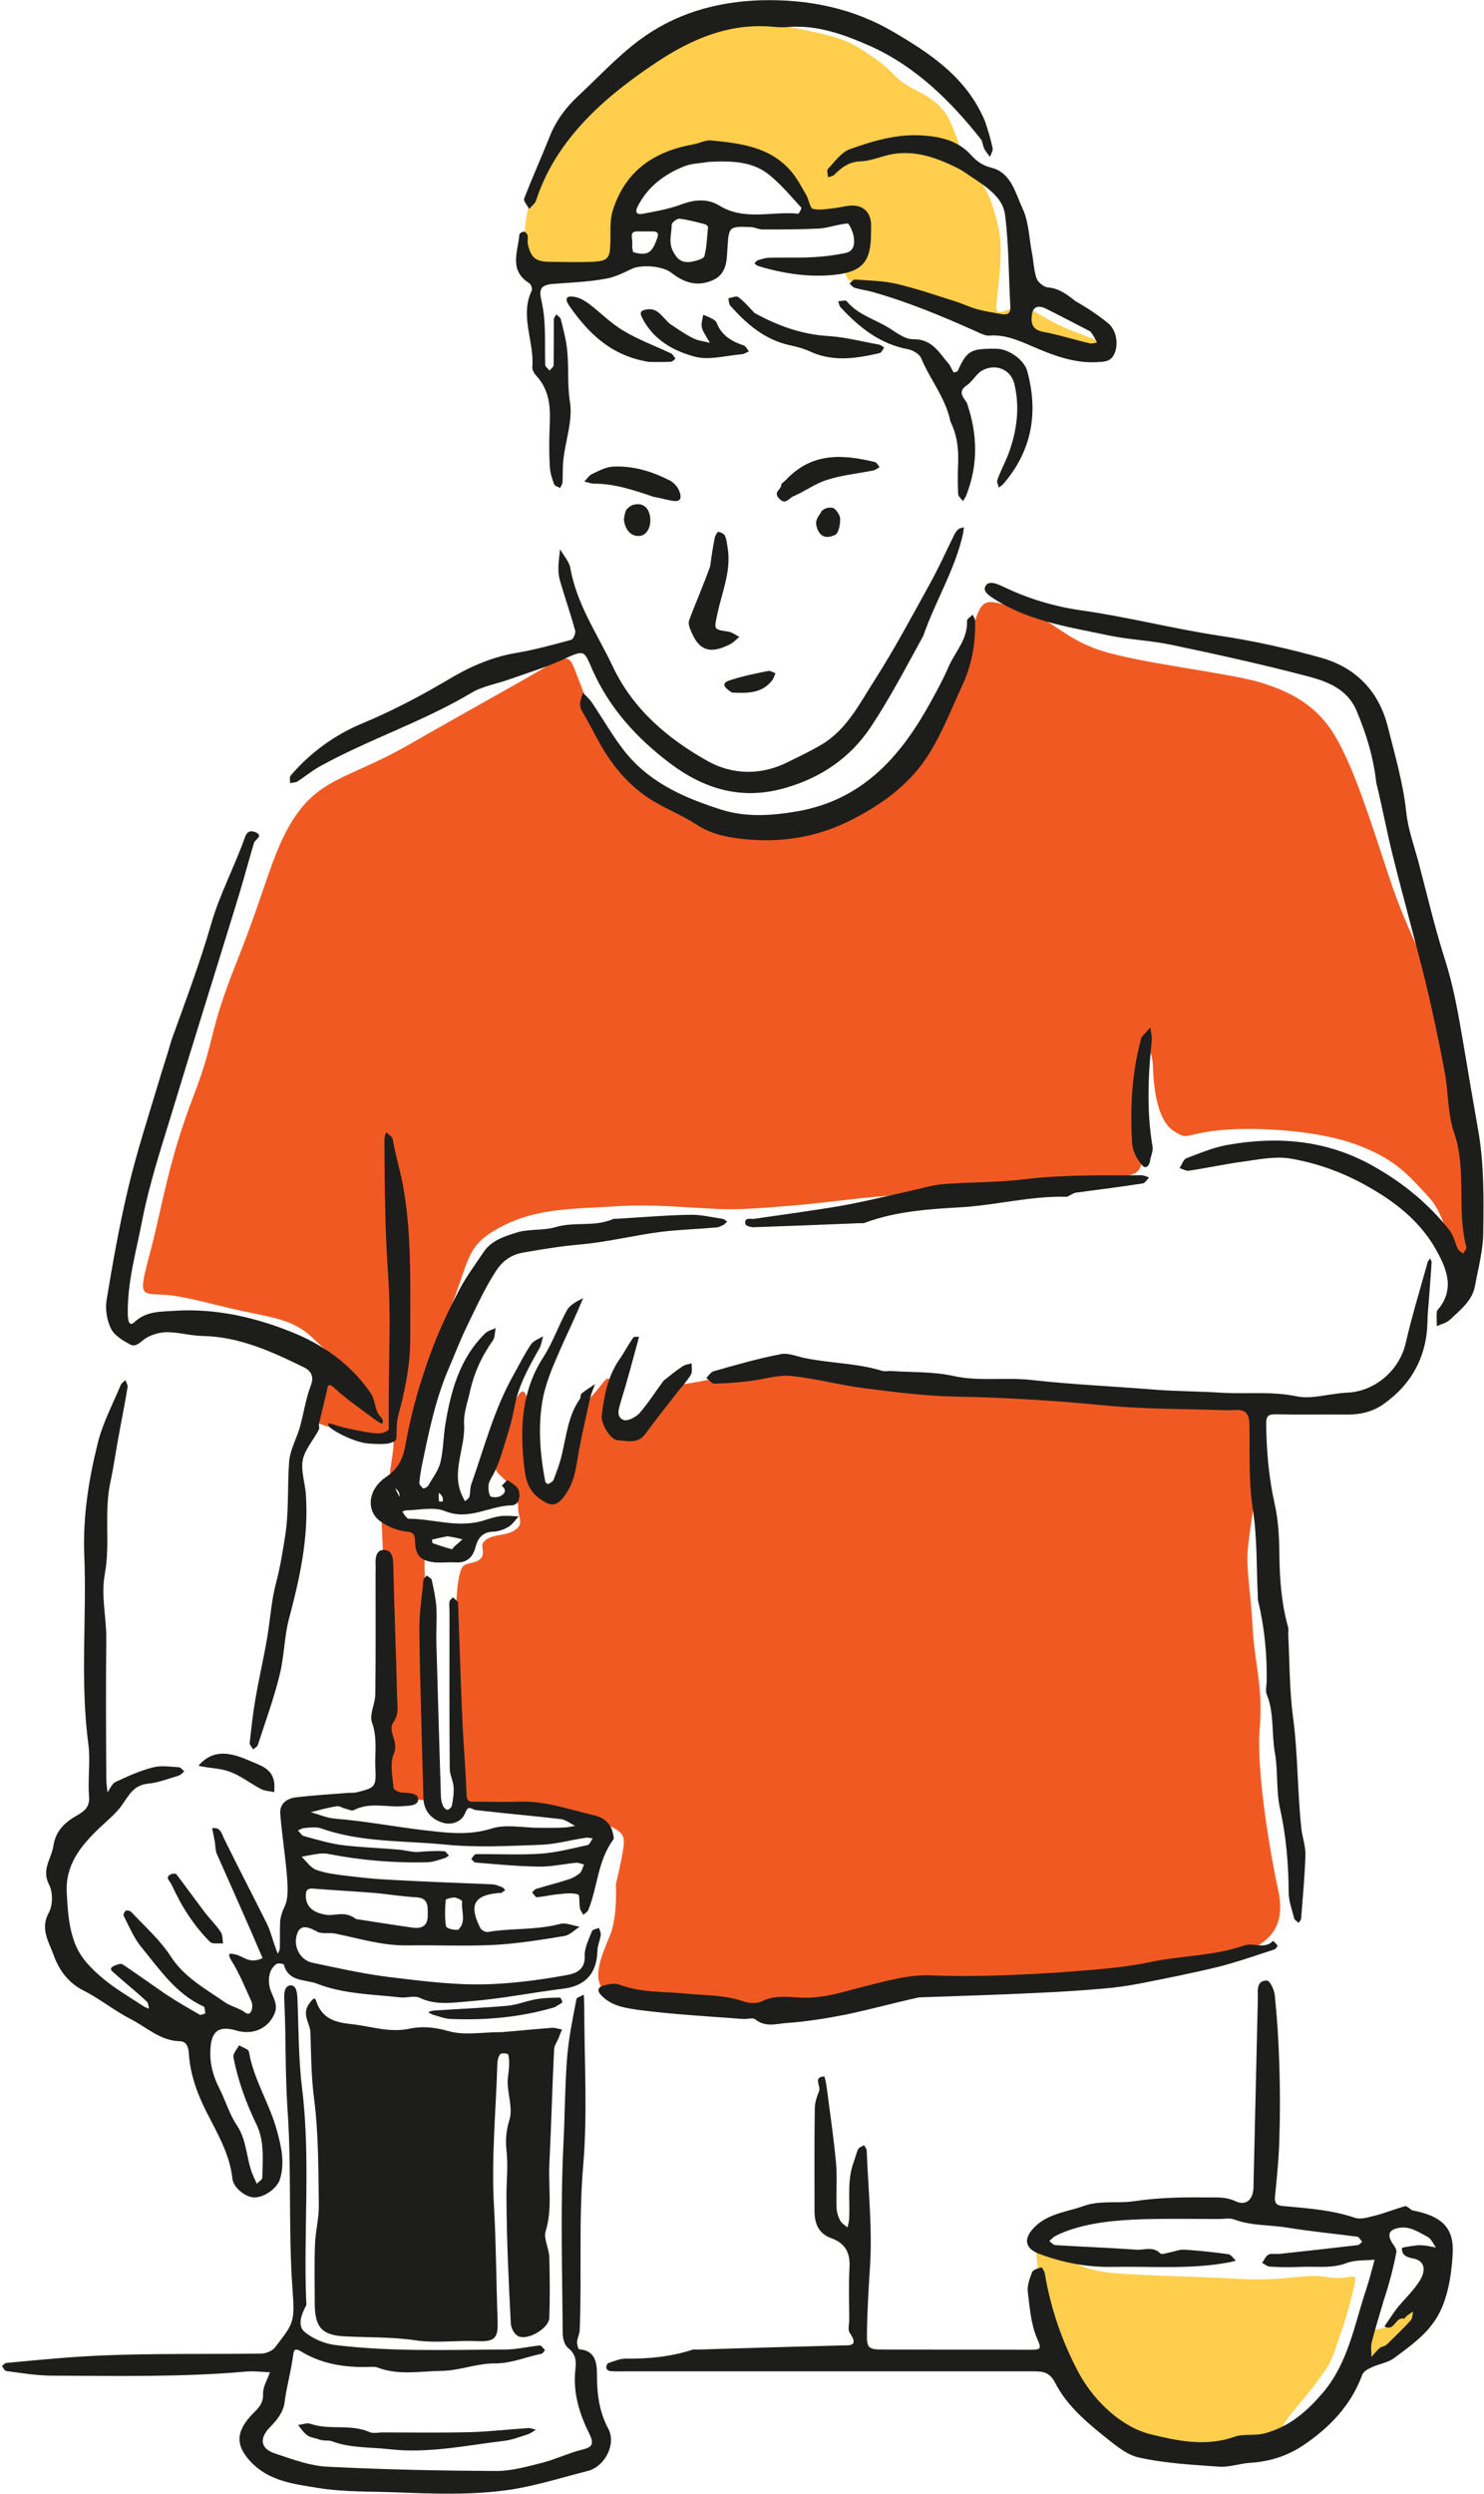 <svg version="1.2" xmlns="http://www.w3.org/2000/svg" viewBox="0 0 620 1041" width="620" height="1041">
	<title>-e-</title>
	<style>
		.s0 { fill: #f05a22 } 
		.s1 { fill: #ffce4d } 
		.s2 { fill: #1d1e1b } 
	</style>
	<g id="-e-">
		<path fill-rule="evenodd" class="s0" d="m257.3 786.5c0 0 0.8 13.4-2.4 21.3-3.3 8-8.5 19.1-1.5 23.8 7 4.6 84.4 6.5 84.4 6.5 0 0 36-7.6 55.4-9.5 19.3-1.9 78.7-2.2 90.9-5.3 12.3-3.1 26.7-4.3 37.3-9 10.7-4.7 15.7-11.8 12.5-25.9-3.1-14-9.1-49.1-7.6-66.8 1.5-17.6-2.2-27.1-3-42.8-0.9-15.7-2.8-24.3-1.9-32.9 0.8-8.5 5.1-32.1 4.9-43.8-0.3-11.6 0-17.9 0-17.9 0 0-106.7-4.1-129-6.4-22.3-2.4-49.8-2.4-60.8-5.4-10.9-3-22-1.3-31.1 1.2-9 2.4-11.6 2.9-18.4 4-6.8 1-5.8 2.4-12.2 9.6-6.4 7.3-8 11.2-13.3 9.9-5.3-1.2-7.3 1-7.6-7.2-0.3-8.2 3.4-19.9-2.8-11.7-6.1 8.1-9.5 7.7-11.2 19.4-1.8 11.8-1.1 21.7-7.7 24.4-6.7 2.7-8.3 0.1-10.5-8.4-2.2-8.4-0.9-16.5-0.9-22.6-0.1-6.2-1.3-18.2-7.2-2.1-6 16.1-9.1 22.2-5.3 26.3 3.9 4 7.6 5.9 5.8 8.7-1.8 2.7 2.5 0.9 2.4 5.4-0.2 4.4 3.1 7-2.2 9.9-4 2.2-9.6 1-12.5 4.8-0.8 1.1 0.4 3.8-0.3 5.6-1.5 3.5-7 2.2-8.4 4.7-1.9 3.2-3 14.1-2.3 25.4 1.2 19.6 0.7 32.8 1.1 48.2 0.3 15.4-4.1 23 6.2 25.2 10.3 2.2 32-2.5 45.7 4.2 13.6 6.7 17.7 6.1 16.7 13.6-1.1 7.5-3.2 15.6-3.2 15.6zm-98-154.3c0 0 2 44.5 2.7 58.6 0.6 14.1-1 31.3-0.6 42 0.4 10.7-0.2 17.5-0.2 17.5l20.5 1.5c0 0-1.9-27.7-2.8-43.8-0.9-16.2-0.6-35.6-1.1-43.8-0.6-8.1-0.4-16.6-0.4-16.6 0 0 1.4-9.5-1.9-10.3-3.2-0.9-10.2-2.1-11.7-4.7-1.4-2.6-4.5-0.4-4.5-0.4zm-28.2-38.8c0 0 15.9 6.2 22.5 6.7 6.6 0.6 9.7-1.8 10.5 0.2 0.9 1.9-0.4 8.6-1.1 13.6-0.7 5.1 5.5 2.2 8.4-8.3 2.9-10.4 5.5-32.5 15.3-55.8 9.8-23.3 7-29.4 22.3-37.5 15.2-8.2 31-7.6 49.4-8.8 18.5-1.2 38.5 1.9 51.9 1.2 13.4-0.7 25.8-1.7 45.6-4.1 19.8-2.4 85.3-5.9 101.7-8.2 16.4-2.3 20.2 0 19.4-12.7-0.8-12.6-1.4-20.1-0.2-30.3 1.2-10.2 4.5-14.8 4.9-3.6 0.4 11.1 2.5 22.2 8.6 26.3 6.2 4 4.1 1.4 18.4-0.2 14.2-1.6 40.6-0.3 57.1 5.6 16.5 5.9 22 12.3 31.1 22.2 9.1 9.8 9.4 29.8 13.5 28.1 4.1-1.7 7.6-4.1 5.1-31.3-2.5-27.2-9-57.3-15.3-78.9-6.3-21.5-12.1-27.9-20.1-52.3-8.1-24.5-14-43.3-21.6-56.8-7.5-13.5-18.6-19.6-32.2-23.7-13.6-4-50.6-8-66.9-13.4-16.3-5.5-20.8-14.2-34.9-17.8-14.1-3.5-14-5-19 11.3-5.1 16.3-23 58.1-40.9 68.8-18 10.7-30.4 21.4-64.4 6.7-33.9-14.7-43.4-21.4-49.2-33.5-5.7-12.2-5.7-14.4-9.2-23-3.4-8.7-3.1-12.1-13.3-5.8-10.3 6.2-33.2 18.7-56.5 32.1-23.2 13.5-36.5 14.2-47.1 28.4-10.6 14.1-13.1 30.7-25.8 62.4-12.7 31.8-8.5 31.1-18.5 57.2-10 26-12.8 44.9-17.3 62.4-4.6 17.5-5.3 19.3 1.2 19.7 6.5 0.3 8.1 0 27.8 4.9 19.7 5 29 4.3 38.5 13.5 9.6 9.3 7.6 4.5 5.3 12.1-2.2 7.6-5 22.6-5 22.6z"/>
		<path fill-rule="evenodd" class="s1" d="m432.7 936.6c0 0 1.4 30.1 8.3 44.2 7 14.1 19.3 34.7 37.6 39.2 18.3 4.6 62.1 7 72.1-8.7 9.9-15.8 13.7-22.8 21-25.3 7.3-2.5 20.7-14.7 24.9-24.4 4.2-9.8 7.5-19.9 3.7-15.6-3.7 4.3-7 13-13.4 18.6-6.5 5.6-7.7 7.9-12.8 7.8-5.1 0-5.7 2.6-8.1 7.3-2.4 4.6-5.6 14.3-13 21.1-7.4 6.8-9.5 10.9-15.3 12.5-5.8 1.5 6.3-10.4 12.2-18.6 6-8.2 5.6-7.2 9.5-18.5 3.9-11.2 4.7-15 6.4-22.1 1.6-7-1.5-1.8-11-3.5-9.5-1.8-17.3 1.8-36.8 0.7-19.6-1.1-46.8-1.4-56.8-2.9-9.9-1.6-12.2-3.9-17.3-6.8-5-3-11.6-5.4-11.2-5z"/>
		<path fill-rule="evenodd" class="s1" d="m223.2 116c0 0 34.4-2.7 35.9-8.1 1.4-5.4 1.4-21.5 7.2-28.6 5.8-7.2 17.3-15.8 29.1-16.7 11.9-0.9 30.8 7.8 36.6 15.5 5.9 7.7 8 13.1 8 13.1 0 0 18.1-3.5 19.8 2.1 1.6 5.7 1.9 14.3-2.8 15.9-4.8 1.7-6.5 7.9 3.5 10.4 9.9 2.4 52.2 12.1 62.1 17 9.9 5 34.5 16.9 37.3 11.4 2.7-5.6-1.3-5.6-12.9-10.3-11.6-4.7-14.4-8.5-19.6-9.6-5.3-1.1-11.7 6-11.1-0.9 0.6-6.9 2.9-21.8 1.1-30.8-1.9-9-4.3-17.9-10.7-23.8-6.3-6-4-7.6-7-15.2-3-7.6-4.5-13.4-16-19.2-11.5-5.8-9-7.6-18.5-14-9.4-6.5-11.6-8.1-29.6-11.8-18-3.7-42.1-6.2-67.9 13.6-25.9 19.9-38.4 38.3-43.3 49.6-4.9 11.2-5.6 21.4-5.4 29.3 0.1 7.9 4.2 11.1 4.2 11.1z"/>
		<path fill-rule="evenodd" class="s2" d="m240.9 834.2c1.3-0.8 2.2-1.1 3-1.5 0.1 1.8 0.2 3.6 0.2 5.4 0 21.8 1.4 43.7-0.4 65.3-2 23.1-0.6 46.2-1.5 69.2 0 1.7-1 3.3-1.1 5-0.1 1 0.5 3.1 0.9 3.1 6.9 0.5 7.4 5.9 7.4 10.7 0 7.9 0.9 15.3 4.8 22.6 3.3 6.2-1.4 15.7-8.7 17.5-10.7 2.7-21.2 6.1-32.3 7.8-16.2 2.4-32.3 1.7-48.3 1.1-10.6-0.4-21.5-0.1-31.9-1.8-9.8-1.6-20.4-2.7-28.1-10.8-6.2-6.5-6.5-12-0.6-18.8 2.5-2.9 5.8-4.8 5.6-9.6-0.1-3 1.8-6.1 2.9-9.1-3.3-0.1-6.6-0.6-9.9-0.3-27.2 2.4-54.6 1.8-81.8 1.7-6.2-0.1-12.3-1.1-18.3-1.9-0.8 0-1.4-1.3-2-2.1 0.6-0.4 1.2-1.3 1.8-1.3 7-0.7 14-1.3 21-1.9 28.5-2.5 57-1.6 85.5-2 2 0 4.8-1.2 5.9-2.7 7.5-9.9 8.3-10 7.2-24.2-1.8-25.1-0.3-50.4-2.1-75.4-1-15-0.6-29.8-1.3-44.7-0.2-2.8-0.2-6.6 2.6-6.7 2.7-0.1 2.8 3.7 2.9 6.5 0.5 12.1 0.4 24.4 1.9 36.4 3.6 29.4 0.6 58.9 1.7 88.3 0 0.9 0.3 1.9-0.1 2.6-1.9 3.5-3.5 8.1-0.8 10.6 3.4 3 8.4 5.1 12.9 5.7 23.6 2.9 47.3 2 71 1.9 4.9 0 9.7-1.2 14.6-1.7 0.7 0 1.5 1.3 2.2 1.9-0.5 0.6-0.9 1.5-1.6 1.6-6.4 1.3-12.4 4-19.3 4-7.4-0.1-14.8 3-22.1 3.1-8.9 0.1-17.9 2-26.7-1.3-1.5-0.6-3.5-0.3-5.3-0.3-9.3 0.1-18.3-1.4-26.4-6.2-3.9-2.4-3.5-0.4-4 2.5-0.9 6.2-2.6 12.2-3.4 18.4-0.6 4.4-3.2 7.4-6 10.3-4.8 4.9-4.1 9.2 2.3 11.2 7 2.3 14.1 5 21.3 5.4 23.6 1.2 47.3 1.7 71 1.8 6.4 0 12.9-1.9 19.3-3.5 5.4-1.4 10.5-3.9 16-5.3 4.5-1.1 5.7-2.1 3.3-7-4.1-8.2-6.8-17.1-5.7-26.7 0.4-3.3 0.2-6.3-3-8.8-1.5-1.1-2.3-4-2.3-6.2-0.2-26.3-1-52.7 0.3-78.9 0.6-11.9 0.6-23.8 1.5-35.6 0.6-8.3 2.3-16.5 4-25.3zm346.3 86.7c1.6 0.6 2.2 1.6 2.9 1.8 12.4 2.4 17.6 7.3 16.8 18.7-0.5 7.3-1.5 14.7-4.4 21.7-4.1 9.9-12.2 15.4-20.1 21.3-2.6 1.9-6.2 2.4-9.3 3.8-1.5 0.7-3.4 1.7-3.9 3-4.7 12.8-13.6 22.1-24.6 29.5-6.8 4.6-14.3 6.9-22.4 7.4-4.3 0.3-8.7 1.9-12.9 1.6-11.3-0.8-22.8-1.4-33.8-3.9-5.7-1.4-10.8-6.2-15.7-10-7.4-6-14.6-12.6-18.9-21-2.3-4.5-5-4.9-9-4.9-32.4 0-64.7 0-97.1 0q-36.8 0-73.5 0c-2.2 0-4.3 0.1-6.4-0.1-0.6 0-1.6-0.8-1.6-1.4-0.1-0.6 0.4-1.9 1-2 2.4-0.8 4.9-1.9 7.4-1.8 9.4 0.1 18.6-0.8 27.5-3.7 0.9-0.3 1.8 0 2.8-0.1 19.7-0.6 39.4-1.2 59.1-1.7 3.8-0.1 7.9 0.6 3.9-5.3-0.9-1.2-0.2-3.5-0.2-5.4 0-7.2-0.3-14.5 0.1-21.7 0.4-6.2-1.7-10.2-7.4-12.3-5.4-1.9-7.2-6-7.2-11.4 0-14.2-0.1-28.4 0.1-42.6 0-2.5 0.8-5.1 1.8-7.4 0.9-2.2-2.7-5.9 2.1-6.2 0.4-0.1 1.1 4.5 1.4 6.9 1.3 9.8 2.7 19.6 3.6 29.4 0.5 6 0 12.1 0.2 18.1 0 2 0.6 4 1.5 5.7 0.6 1.2 2 2 3.1 2.9 0.3-1.4 0.7-2.8 0.7-4.2 0.3-7.7-0.9-15.4 1.8-22.9 0.7-1.8 1.1-3.8 1.9-5.5 0.4-0.8 1.7-1.2 2.5-1.7 0.4 0.7 1 1.4 1.1 2.2 0.6 16 2.4 32.2 1.4 48.2-0.6 9.4-1.2 18.9-1.3 28.3-0.1 6 0.6 6.6 6.7 6.6 20.6 0.1 41.1 0 61.7 0.1 4.6 0 4.5-0.6 2.6-4.9-2.5-5.9-3-12.8-3.8-19.3-0.3-2.7 0.8-5.6 1.8-8.2 0.5-1.1 2.5-1.6 3.9-2 0.2-0.1 1.2 1.5 1.4 2.5 2.5 14.8 7.3 28.8 14.5 42.1 6.8 12.2 18.3 22.2 29.4 25 11.4 2.8 23.4 5.4 35.4 1.1 4-1.4 8.4-0.2 12.9-1.5 10.4-2.9 17.5-9.3 24.1-17 10.6-12.6 13.1-28.5 18.1-43.4 1.3-3.9 2.3-8 3.4-12-3.9 0.4-8.1 0-11.7 1.4-6.4 2.4-12.8 1.3-19.2 1.6q-6.4 0.3-12.7-0.1c-1.2 0-2.3-1-3.4-1.6 0.9-1.2 1.5-2.8 2.6-3.4 1.2-0.6 2.9-0.2 4.4-0.3 11-1.2 22-2.4 33-3.7 0.6-0.1 1.2-0.9 1.8-1.4-0.7-0.7-1.3-2-2-2.1-9.8-1.3-19.6-2.2-29.3-3.8-7.4-1.2-15-0.7-22.2-3.4-1.9-0.7-4.2-0.2-6.3-0.2-10.6 0-21.2-0.2-31.8 0.1-11.2 0.4-22.5 1.3-33.1 5.4q-2 0.8-3.8 1.8c-0.8 0.5-1.5 1.3-2.2 1.9 0.8 0.6 1.6 1.6 2.4 1.7 11.3 0.7 22.5 1.1 33.8 1.9 3.3 0.3 7.1-1.6 10.2 1.6 0.6 0.6 2.8-0.3 4.2-0.5 1.9-0.4 3.9-1.2 5.8-1.1q9.2 0.6 18.3 1.9c1.2 0.1 2.2 1.7 3.2 2.7-1.1 0.3-2.1 0.6-3.3 0.8-16 2.9-32.1 1.5-48.2 1.8-10.5 0.2-20.6-1.7-30.5-5.4-5.7-2.1-6.8-5.8-3-10.2 5.6-6.6 14-7.2 21.4-9.8 6.9-2.5 14.1-1 21-2 9.8-1.5 19.7-1.7 29.5-1.6 4.3 0.1 8.6-0.5 13 1.6 4.4 2 7.2-0.6 7.5-5.6q0-0.5 0-0.9 0.9-38.7 1.8-77.3 0-0.9 0-1.9c-0.1-3-0.2-6.6 3.9-6.4 1.2 0.1 3 3.9 3.2 6.1 1 9.7 1.6 19.4 1.9 29.2q0.5 15.4 0 30.8c-0.2 8-1 15.9-1.8 23.8-0.4 4 1.4 4 4.6 4.3 9.7 0.9 19.4 1.6 28.8 4.8 2.6 0.9 6.1-0.4 9.1-1.1 3.8-1 7.4-2.5 12-3.8zm-453.4 97.6c-2.1-0.8-4-0.9-5.3-1.8-1.6-1.1-2.7-2.9-4-4.4 1.8-0.2 3.7-1 5.2-0.5 8 2.8 16.8-0.1 24.8 3.5 1.5 0.6 3.6 0.1 5.4 0.1 12 0 24.1 0.2 36.2-0.1 8.2-0.2 16.4-1.2 24.5-1.7 1.1-0.1 2.2 0.4 3.3 0.7-1.1 0.6-2.2 1.5-3.4 1.9-3.2 1-6.4 2.3-9.7 2.7-16 1.9-32 5.4-48.2 3.5-8-0.9-16.2-0.4-23.9-3.3-1.3-0.5-3-0.1-4.9-0.6zm444.4-58.5c-1.7 5.9-3.6 11.8-5.1 17.8-0.5 1.9-0.1 4.1-0.1 6.1 1.1-1.3 2.1-2.6 3.4-3.7 0.8-0.7 2.1-0.7 2.9-1.4 3.4-3.3 6.9-6.7 10.1-10.2 0.7-0.8 0.7-2.4 1-3.7-0.9 0.6-1.8 1.2-2.6 1.8-0.5 0.4-1 1.3-1.3 1.2-3.5-0.9-4 5.7-8.1 3.2 1.8-2.5 3.4-5.1 5.3-7.6 3.1-3.8 6.9-7.3 9.5-11.5 2.8-4.6 1.8-8.1-2.3-9.1-2.9-0.6-5.3-1.2-5.2-4.4 0-0.4 4.1-0.9 6.3-1.2 1.1-0.1 2.4 0 3.5 0.1 1.5 0.2 3 0.6 4.4 0.8-1.1-1.5-1.9-3.6-3.4-4.4-3.7-1.9-7.3-4.6-12-3.8-4.1 0.7-5.1 2.7-2.8 6.4 0.8 1.1 1.9 2.6 1.7 3.7-1.2 6.3-2.8 12.6-5.2 19.9zm-368.6-111.7c7.6-0.6 14.3-1.3 21-1.8 1.4-0.1 2.8 0.5 4.2 0.7q-0.8 1.9-1.5 3.8c-0.7 1.5-1.8 3.1-1.8 4.6-0.8 16.1-1.2 32.2-2 48.2-0.4 9.2 1.3 18.3-1.5 27.5-1 3.2 1.4 7.3 1.5 11 0.2 8.4 0.3 16.9 0 25.3-0.2 4.4-9.1 9.6-13 7.6-1.6-0.7-3.1-3.5-3.1-5.5-0.9-17.2-1.7-34.5-1.8-51.8-0.1-6.8 0.8-13.5 0-20.3-0.5-4.2-0.1-8.5 1.3-12.9 1.3-4.5-0.6-9.9-0.8-14.9-0.1-2.4 0.5-4.9 0.6-7.3 0-1.7 0.1-3.4-0.4-4.9-0.1-0.4-2.7-0.7-3.3-0.1-0.8 0.9-1.1 2.5-1.2 3.8-0.6 20-2.6 40.1-1.4 60 0.9 15.8 0.9 31.6 1.5 47.3 0.2 6.9-0.6 9.1-8.5 8.7-8.5-0.4-17.1 0.9-25.4-0.3-10.1-1.5-20.1-1.2-30.1-1.7-9.6-0.5-12.4-4-12.4-13.9 0-8.2-0.2-16.3 0.1-24.5 0.2-5.5 1.7-11 1.6-16.5-0.2-14.8-0.1-29.8-2-44.5-1.2-9.2-1.2-18.3-1.5-27.4-0.1-4.1-4-7.6-0.3-12.4 1.6-2.1 2.2-2.5 2.8-0.5 2.5 7.3 8.2 8.7 15 9.4 8 0.9 15.7 3.7 24.2 1.8 4.8-1 10.2-0.6 15.7 1 6.6 2 14.3 0.5 22.5 0.5zm-99.9-30.9c-6.4-15.1-12.9-29.4-19.2-43.7-0.6-1.6-0.5-3.5-0.8-5.2-0.3-1.7-0.7-3.5-1.1-5.3 3.6-0.6 3.9 2.1 5.1 4.5 5.8 11.8 11.9 23.5 17.8 35.3 1.6 3.3 2.4 6.9 3.7 10.3 0.2 0.8 0.6 1.5 0.9 2.3 0.3-0.8 0.8-1.5 0.8-2.3 0.1-3.4 0-6.7 0.1-10 0-2.6 0.7-4.9 1.9-7.4 1.7-3.6 1.3-8.4 1-12.6-0.7-8.7-2.1-17.3-2.8-26-0.4-4.2 2.6-6.5 6.4-7 7-0.8 14-1.3 21-1.8 1.5-0.2 3.1 0 4.5-0.3 7.9-2 8.2-2.1 7.8-10.7-0.2-6.2 0.9-12.2-1.4-18.5-1.2-3.3 1.4-7.8 1.4-11.8 0.2-16.6 0.1-33.3 0.1-49.9 0-1.5 0.1-3.1 0-4.6-0.1-2.9 0.5-5.9 3.8-5.7 3 0.2 3.5 3.1 3.6 6.1 0.4 18.5 1.2 37 1.6 55.5 0.1 3.4 0.9 6.8-1.5 10.3-2.7 3.8 2.3 8 0.2 13-1.8 4.1-0.6 9.6-0.2 14.4 0 0.8 2.3 2 3.6 2 2.8 0.2 6.7 0.1 6.7 2.9 0 2.6-3.8 2.6-6.6 2.8-6.7 0.5-13.6-1.8-20.2 1.6-0.8 0.5-2.2-0.2-3.3-0.5-1.4-0.3-2.8-1.3-4-1.1-3.6 0.6-7.2 1.6-10.8 2.5 3.5 0.9 6.9 2.5 10.4 2.7 13.6 1.1 26.9 3.8 40.4 5.2 8 0.9 16.3 1.6 24.8-1.1 6-1.9 13.2-0.3 19.8-0.3 3.3 0 6.7 0.1 10-0.1 1.7 0 3.4-0.4 5.1-0.7-1.9-0.9-3.8-2.5-5.8-2.8-11.9-1.4-23.8-2.4-35.7-3.8-1.8-0.2-3-2.5-4.5 1.3-1.2 3.3-5.3 5.3-9.6 3.9-4.9-1.6-7.7-5.3-7.8-10.2-0.6-23.4-1.4-46.7-1.7-70.1-0.1-7 1.1-14 1.7-21 0.1-0.6 0.9-1.2 1.4-1.8 0.7 0.6 2 1.2 2.1 1.9 0.8 3.7 1.6 7.4 1.9 11.1 0.3 4.8-0.1 9.6 0 14.5q0.9 32.3 1.9 64.6c0 1.4 0.4 2.8 0.9 4.1 0.3 0.7 1.4 1.7 1.9 1.6 0.7-0.2 1.7-1.1 1.8-1.8 0.5-2.6 0.9-5.3 0.7-7.9-0.2-2.5-1.6-5-1.6-7.4-0.2-21.8-0.1-43.6-0.1-65.4 0-1.5-0.2-3 0-4.5 0.1-0.6 1-1.2 1.5-1.7 0.7 0.7 1.4 1.3 2.1 2.1 0.1 0.1 0 0.6 0 0.9 0.6 16.4 1.1 32.7 1.8 49.1 0.5 10.1 1.4 20.1 1.7 30.1 0.1 3.4 1.7 3.2 3.9 3.1 6.1 0 12.2 0.2 18.2 0 10.9-0.4 21 3.3 31.3 5.7 3.3 0.7 6.8 3 7.7 7.2 0.2 1 0.7 2.4 0.2 3-6.5 8.7-6.5 19.7-10.4 29.3-0.3 0.8-1.4 1.4-2.1 2-0.5-0.9-1.2-1.7-1.4-2.7-0.4-2 0-5.6-0.8-5.8-2.4-0.7-5.2-0.4-7.8-0.1-3.1 0.2-6.2 1-9.4 1.3-0.6 0-1.3-1.3-2-2 0.6-0.6 1.1-1.3 1.7-1.5 4.3-1.3 8.7-2.4 13-3.8 1.9-0.5 3.7-1.5 5.2-2.7 0.9-0.8 1.2-2.4 1.8-3.7-1.1-0.2-2.3-0.8-3.3-0.7-5.2 0.5-10.4 1.7-15.6 1.6-8.9-0.1-17.7-1-26.5-1.7-0.6-0.1-1.2-1-1.7-1.5 0.6-0.7 1.3-2 2-2 9.1-0.1 18.2 0.4 27.2-0.2 6.5-0.5 13-2.2 19.4-3.6 0.9-0.2 1.4-1.8 2.1-2.8-1-0.1-2.1-0.4-3.1-0.2-6.2 0.9-12.4 2.7-18.7 2.9-13.3 0.5-26.7 1.2-39.9-0.1-17.2-1.7-34.8-0.8-51.6-6.7-2.1-0.8-4.7-0.4-7.1-0.2-0.9 0-1.8 0.6-2.7 1 0.8 0.9 1.6 2.2 2.6 2.4 5.2 1.4 10.4 3 15.7 3.7 7.9 1 15.8 1.2 23.7 1.9 2.3 0.2 4.6 0.8 6.9 1 1.8 0.1 3.7-0.3 5.5-0.3 2.3-0.1 4.5-0.2 6.7 0 0.7 0 1.3 1.2 2 1.8-0.7 0.4-1.2 0.9-1.9 1.1-2.5 0.7-4.9 1.7-7.4 1.7q-20.8 0.5-41.2-3.5c-1.4-0.3-3-0.2-4.5 0-2.2 0.3-4.4 0.8-6.6 1.2 2 1.9 3.7 4.5 6 5.4 3.7 1.4 7.8 1.9 11.7 2.4 6.4 0.8 12.8 1.5 19.2 1.8 14.3 0.8 28.6 1.3 42.8 1.9 1.4 0.1 2.8 0.7 4.1 1.2 0.5 0.2 0.8 0.8 1.3 1.2-0.6 0.4-1.1 0.9-1.7 1.2-0.2 0.1-0.6 0-0.9 0-10.4 0.9-12.7 4.9-7.9 14.5 0.4 1 2.2 1.9 3.1 1.8 10.1-1.7 20.4-0.7 30.4-3.4 2.4-0.6 5.4 0.8 8.1 1.2-2.2 1.4-4.3 3.6-6.6 3.9-9.8 1.6-19.6 3.2-29.4 3.7-12 0.6-24.2 0-36.3 0.2-10.2 0.1-19.9-2.9-29.7-4.9-2.6-0.6-5.7 0.3-7.8-0.9-3.1-1.7-6.5-3.1-8 0.3-2.4 5.5 0.9 11.6 6 12.7 10.4 2.2 20.6 4.5 31.3 5.9 14.9 1.8 29.8 3.8 44.8 3 10.1-0.5 20.3-1.9 30.2-3.7 3.5-0.6 7.8-2 7.6-7.9-0.2-3.4 1.7-7 3-10.4 0.3-0.8 1.9-1 3-1.4 0.2 1 0.8 2 0.7 2.9-0.3 2.3-1.4 4.5-1.4 6.7-0.3 9.6-5.2 14.7-14.5 15.8-12.9 1.6-25.7 4.2-38.6 5.2-6.9 0.5-14.1 1.9-21.1-1.4-2.2-1.1-5.4 0.1-8.1-0.2-11.7-1.3-23.8-1.4-34.8-5.7-4.8-1.9-12-0.6-13.9-8-0.1-0.3-2.3-0.7-3-0.3-3.3 2.1-4 7-2.5 11.2 1.2 3.1 3.2 6.1 1.5 9.8-2.6 5.9-8.8 8.8-15.6 6.9-7.6-2.3-10.8 0.1-11.1 8.1-0.3 5.6 1.1 10.7 3.6 15.7 2.7 5.2 4.3 11.1 7.6 15.9 4.4 6.7 3.7 14.7 7 21.6q0.6 1.3 1.2 2.6c0.8-0.9 2.3-1.7 2.3-2.6 0.1-7.6 1-15.3-2.6-22.5-4.3-8.9-7.6-18.1-9.5-27.8-0.2-1.4 1.5-3.3 2.4-4.9 1.4 0.9 4 1.6 4.1 2.7 2 11.8 8.8 21.8 11.8 33.3 1.8 6.6 3.2 13 1.2 19.8-1.1 3.7-6.1 7.5-10.5 7.7-3.5 0.2-9-3.9-9.4-7.8-1.1-10.4-6.4-19.1-11-28.2-3.8-7.6-6.7-15.6-7.2-24.2-0.2-2.7-1.1-5-3.8-5-8.2-0.2-13.9-5.9-20.6-9.3-6.8-3.5-12.9-8.5-19.7-11.9-6.4-3.3-10.2-8.6-12.4-14.8-2-5.5-5.8-11-1.9-17.9 1.6-3 1.6-8.4 0-11.5-3.3-6.3 1-10.8 1.8-16.1 1-6.6 5-10 10.1-12.9 3.1-1.8 5.2-3.6 4.8-8-0.6-7.2 0.7-14.6-0.3-21.7-3.5-26.4-0.6-52.8-1.7-79.1-0.6-16 1.9-31.5 5.7-46.7 2.1-8.4 6.3-16.2 9.6-24.2 0.4-0.7 1.3-1.3 1.9-1.9 0.3 1 1.1 2.1 0.9 3-1.2 7.3-2.7 14.6-4 21.9-1.1 5.9-1.9 11.9-3.2 17.8-2.7 12.6 0 25.8-2.3 38.2-1.7 9.4 0.7 18 0.6 27-0.2 19.4-0.1 38.7 0 58.1 0 2 0.3 4.1 0.5 6.1 1.1-1.5 1.9-3.6 3.3-4.3 5.1-2.4 10.2-4.7 15.6-6.1 3.4-0.9 7.2-0.3 10.8-0.1 0.9 0 1.6 1.1 2.4 1.7-0.7 0.6-1.4 1.5-2.3 1.8-4.3 1.3-8.6 3-13.1 3.4-5.5 0.7-7.5 4.3-10.2 8.3-2.6 3.9-6.5 7-10 10.3-7.7 7.4-14.2 15.3-13.5 27.1 0.4 7.3 0.8 14.3 3.5 21.2 2.5 6.2 6.9 10.4 11.5 14.3 5.2 4.4 11.2 7.8 16.9 11.6 0.7 0.5 1.7 0.8 2.5 1.1-0.3-1-0.3-2.4-1-3-4.3-4-8.9-7.7-13.3-11.6-0.9-0.9-2.9-1.9-0.5-3.2 1.1-0.5 2.9-1.2 3.7-0.7 6.2 4.1 12.2 8.5 18.4 12.7 4.4 2.9 9.1 5.6 13.8 8.3 0.5 0.3 1.6-0.3 2.4-0.5-0.2-1-0.2-2.7-0.7-2.9-11.6-5.2-18.3-15.4-25.9-24.6-3.2-3.8-5.2-8.7-7.5-13.2-0.3-0.5 0.3-1.9 0.9-2.2 0.6-0.3 1.8 0.1 2.3 0.6 5.7 6.1 12.1 11.7 16.5 18.6 5.7 8.7 14.3 13.3 22.2 18.8 2.3 1.6 5.1 2.4 7.6 3.7 1.3 0.7 2.7 2.6 3.9 0 0.4-1.1 0.4-2.6 0-3.7-2.7-5.9-5.1-11.9-8.5-17.3-1.7-2.9-0.7-3 1.4-2.5 2.2 0.4 4.1 1.9 6.2 2.4 1.8 0.4 3.7 0.1 5.5-0.8zm274.2 16.4c-10.8 2.4-20.6 5.1-30.6 7.2-8.1 1.6-16.4 2.9-24.7 3.5-4.2 0.3-8.9 1.9-13-1.5-1.1-0.9-3.5 0-5.3-0.2-14.6-1.1-29.3-1.9-43.8-3.8-5.3-0.8-11.3-1.6-15.5-6.3-2.2-2.4-0.1-3.5 0.9-3.8 2.2-0.6 5-1.2 7-0.4 8.9 3.4 18.2 2.8 27.5 3.7 7.9 0.8 16.2 0.5 24 3.2 2.4 0.9 5.8 1.1 8 0 5.4-2.7 11.1-1.7 16.5-1.5 9.5 0.4 18.3-2.7 27.1-4.9 9-2.2 17.8-4.8 27.2-4.4 8.7 0.4 17.5 0.3 26.3 0.1 11.5-0.4 23.1-0.9 34.6-1.9 10.1-0.8 20.3-1.6 30.2-3.7 13.1-2.8 26.8-2.5 39.6-7 3.8-1.3 8.5 1.8 12-1.9 0.6 0.6 1.4 1.2 1.8 2 0.1 0.3-0.7 1.4-1.3 1.6-7.7 2.5-15.4 5.2-23.2 7.2-11.1 2.7-22.2 4.9-33.4 7.1-4.8 0.9-9.7 1.6-14.5 2-9.1 0.8-18.3 1.4-27.4 1.8-16.4 0.8-32.7 1.3-50 1.9zm-152.1 4.1c-14.6 4.3-29 5.5-43.6 4.9-2.5-0.1-4.9-1.1-7.4-1.8-0.7-0.2-1.3-0.7-1.9-1 0.8-0.3 1.5-0.7 2.4-0.7 10.2-0.7 20.5-1.1 30.7-2 4.2-0.4 8.2-2.1 12.3-2.8 3.2-0.5 6.5-0.6 9.7-0.6 0.3 0 1.1 1.8 0.9 2-0.7 0.7-1.7 1-3.1 2zm-160.2-51.3c-1-1.9-2.6-2.8-0.4-4.1 0.7-0.4 2.1-0.5 2.5-0.1 4.2 5.5 8.2 11.1 12.4 16.6 2 2.5 4.4 4.8 6.1 7.5 0.9 1.2 0.7 3.2 1 4.8-1.9-0.2-4.4 0.4-5.5-0.7-3.2-3.2-6.2-6.9-8.8-10.8-2.7-3.9-4.9-8.2-7.3-13.2zm119.8 19c3.7-3.5 1.1-7.9 1.7-11.9 0-0.4-2.1-1.5-3.2-1.6-1.3 0-3.7 0.6-3.7 1.1-0.3 3.6-0.4 7.2 0.1 10.8 0.2 1 2.8 1.7 5.1 1.6zm-42.6-4.5c7.9 1.2 15.8 2.5 23.7 3.6 3.8 0.5 6.3-0.8 6.2-5.3 0-3.6 0.4-7.2-5-7.4-5.8-0.3-11.5-1.3-17.3-1.8-8.4-0.7-16.9-1.1-25.4-1.8-3.2-0.3-3.3 1.3-3.2 3.7 0.3 4.2 3.5 6.6 9.1 7.3 3.3 0.3 7.2-1.8 11.9 1.7zm413-219.7c12.4-0.1 22.9-9.3 25.5-20.8 2.6-11.3 6-22.3 9.1-33.5 0.1-0.6 0.7-1.2 1.1-1.8 0.2 0.6 0.6 1.1 0.6 1.6-0.3 5.6-0.8 11.1-1.2 16.7-0.2 2.6-0.5 5.3-0.5 7.9-0.3 14.8-6.6 26.4-18.6 34.8-4.4 3-9.3 4.2-14.6 4.2-10-0.1-20 0.1-30-0.1-2.9 0-4.2 0.3-4.2 3.8 0.1 11.5 1.1 22.7 3.6 33.9 1.5 6.6 1.8 13.4 1.9 20.1 0.1 10.6 0.8 21 3.7 31.2 0.2 0.8 0 1.8 0 2.7 0.6 11.6 0.5 23.2 2 34.6 2.1 15.5 1.8 31.1 3.5 46.6 0.4 3.7 1.8 7.4 1.7 11.1-0.3 8.8-1.1 17.6-1.8 26.4 0 0.7-0.7 1.3-1 1.9-0.7-0.6-1.7-1.2-1.9-1.9-0.9-3.6-2.3-7.2-2.3-10.8-0.1-11.8-1-23.3-3.6-34.9-1.7-7.6-0.8-15.9-2.2-23.6-1.4-8-0.2-16.3-3.3-24-0.7-1.6-0.2-3.6-0.1-5.4 0.2-11.5-0.9-22.8-3.6-33.9-0.2-0.6 0-1.2-0.1-1.8-0.6-12.2-0.2-24.5-2.1-36.4-1.8-11.9-1.2-23.8-1.4-35.6-0.1-4.3-1.8-6.1-5.9-5.8-1.2 0.1-2.5 0.1-3.7 0.1-17.3-0.6-34.7-0.4-51.8-2.1-20.4-2-40.7-3.2-61.2-3.6-12.8-0.2-25.6-1.9-38.4-3.5-10.2-1.3-20.2-4.1-30.4-5.1-5.6-0.6-11.4 1.4-17.2 2.1-4.9 0.6-9.9 1-14.9 1.1-1.1 0.1-2.3-1.6-3.4-2.4 1-1 1.9-2.5 3.1-2.8 9.2-2.6 18.5-5.3 27.9-7.1 3.1-0.7 6.7 0.9 10.1 1.6 10.6 2.2 21.7 2.1 32.2 5.3 1.1 0.4 2.4 0.1 3.6 0.1 8.8 0.6 17.9 0.2 26.4 2.1 11 2.4 22 0.4 32.9 1.7 17 1.9 34.1 2.6 51.1 4 9.5 0.7 18.9 0.7 28.3 1.3 10.4 0.6 20.7-0.7 31.1 1.5 6 1.2 12.7-0.9 20-1.5zm-478.9 155.7c6.5-7.5 14-5.3 21.6-2 4.1 1.8 8.7 3 9.9 8.1 0.4 1.6 0.2 3.2 0.2 4.9-1.8-0.4-3.8-0.4-5.4-1.2-4.5-2.3-8.5-5.6-13.2-7.3-3.9-1.5-8.4-1.4-13.1-2.5zm-11.3-302.8c6-16.6 11.9-32.3 16.6-48.5 3.5-12.3 9.7-23.8 14-35.9 1-3.1 2.6-3.2 4.3-2.6 3.9 1.6 0.1 3-0.4 4.6-2.5 8.4-4.7 16.8-7.3 25.1-8.9 29-18 57.9-26.8 86.9-4.6 15.1-9.6 30.2-12.6 45.6-2.5 13-6.3 25.9-6 39.3 0.1 2.1 0.4 5.5 3 2.9 4.9-4.5 11-4.1 16.3-4.5 17.7-1.2 35 2.9 51.2 9.7 12.1 5.2 22.9 13 30.8 24.4 2.4 3.4 1.6 7.2 4.2 10 1.8 1.9 0.8 3 0.7 3-0.8-0.1-3.5-2.1-4-2.5-5.4-4-10.9-7.8-15.8-12.3-3.3-3-2.9-0.1-3.3 1.5-1.1 4.3-2.1 8.8-3.2 13.2-0.2 0.8 0.3 1.9-0.1 2.6-2.2 4.3-5.8 8.2-6.7 12.6-0.9 4.6 1 9.7 1.3 14.6 1.2 17.6-2.5 34.6-7 51.5-2.1 7.7-2 16-4 23.8-2.4 9.8-5.9 19.3-9 28.9-0.2 0.9-1.3 1.4-2 2.1-0.5-0.9-1.5-1.8-1.5-2.6 0.7-6.4 1.4-12.7 2.5-19 1.4-8.1 3.3-16.2 4.7-24.3 1.4-8 1.8-16.1 3.9-23.9 1.6-6.1 2.6-12.2 3.6-18.5 1.8-10.6 1-21.3 1.8-31.9 0.4-4.9 3.1-9.5 4.5-14.4 1.6-5.7 2.4-11.7 4.5-17.2 1.7-4.3-0.2-6.5-3.2-7.9-13.3-6.5-26.7-12.6-41.9-12.9-4.9-0.1-9.8-1.5-14.7-1.6-3 0-6.3 0.9-8.9 2.4-2.2 1.3-4.1 4.2-6.8 2.7-3-1.6-6.5-3.7-7.9-6.5-1.7-3.5-2.5-8-1.9-11.8 2.6-15.8 5.4-31.6 9.1-47.1 3.5-14.7 8.2-29.2 12.6-43.8 1.6-5.6 3.6-11.2 5.4-17.7zm131.2 200.2c2.7-0.9 4.9-1.5 7.2-1.7 2.2-0.1 4.4 0.1 6.7 0.2-1.4 1.5-2.6 3.4-4.3 4.4-1.8 1.1-4.2 1.9-6.3 2-4.4 0.1-6.4 2.6-7.4 6.3-1.2 4.7-3.9 6.9-8.8 6.5-2.7-0.1-5.5 0.2-8.2 0-5.9-0.6-8.1-2.7-8.3-8.7-0.1-3-0.6-3.9-3.9-4.2-3.5-0.4-7.2-1.9-10.1-3.9-6.5-4.2-6.1-13.5 2-18.9 5.5-3.7 7.2-8.5 8.1-13.9 2.5-14 6.5-27.5 11.5-40.6 3.1-8.1 6.9-16 10.9-23.6 2.9-5.5 6.7-10.6 10.2-15.8 3.3-4.9 8.8-6.5 13.8-8.1 5.2-1.6 11.2-0.7 16.4-2.3 7.9-2.3 16.3 0.1 24-3.4 0.2-0.1 0.6 0 0.9 0 10.3-0.6 20.6-1.5 31-1.7 4.5-0.1 9.1 1 13.7 1.7 0.7 0.1 1.2 0.7 1.9 1.1-0.5 0.4-0.8 1-1.3 1.3-1 0.5-2.1 1.1-3.2 1.2-7.9 0.7-15.8 0.9-23.7 1.9-11.1 1.5-22 4.2-33.1 5.2-8.2 0.7-16 2-24 3.4-5.6 1-8.9 4-11.3 7.7-4.7 7.2-8.3 15.2-12.1 23-2.7 5.5-4.9 11.3-7.3 16.9-5.4 12.3-8.2 25.2-10.9 38.2-0.7 3.3-1.4 6.7-1.7 10.1-0.1 0.8 0.8 1.9 1.6 2.5 0.3 0.2 1.7-0.5 2.1-1.1 1.8-3.2 4.2-6.2 5.1-9.7 1.2-5 1.2-10.3 2-15.5 2.3-14.2 6-27.9 16.7-38.4 1.1-1.1 2.9-1.5 4.4-2.2-0.4 1.8-0.3 3.9-1.2 5.2-4.7 6.6-7.9 13.7-9.6 21.5-1 4.5-2.7 9-2.4 13.4 0.6 10.1-5.6 20-0.7 30.1q0.5 1.1 1.1 2.1c0.6-0.6 1.6-1.2 1.8-1.9 0.5-1.7 0.2-3.6 0.8-5.2 5.5-15.5 9.6-31.6 17.9-46.1 2.3-4.2 4.5-8.5 7.1-12.4 1.1-1.5 3.3-2.2 5-3.3-0.5 1.7-0.7 3.6-1.5 5-4.5 7.9-8.9 15.7-10.5 24.8-1.2 6.6-3.4 13.1-5.4 19.5-0.7 2.4-1.7 4.7-2.7 7-0.8 1.8-2.1 3.5-2.6 5.3-0.3 1.6-0.1 3.7 0.6 5.1 0.4 0.6 2.9 0.7 4.1 0.1 1.9-0.9 3.1-2.5 0.7-4.4 0.9-0.8 2.3-2.5 2.5-2.3 1.7 1.2 3.9 2.4 4.6 4.1 0.9 2.7 0 6.4-3 6.4-9.3 0.2-17.7 6.5-27.8 2.4-4.7-1.9-10.8-0.4-16.2-0.3-0.5 0-1 0.3-1.6 0.5 0.5 0.7 0.8 1.4 1.3 1.9 0.4 0.5 0.9 1.1 1.4 1.1 10.5 0 20.9 4.2 32 0.5zm-15.9 6.8c-2.1 0.4-4.3 0.9-6.4 1.4 0 0 0 1.4 0.3 1.5q3.9 1.4 7.9 2.5c0.3 0.1 0.8-0.8 1.2-1.2q1.7-1.4 3.3-2.9c-1.5-0.4-3-0.8-6.3-1.3zm56.7-99.4c-3.2 8-7 15.5-10.3 23.2-2.6 5.9-5.1 12-6.4 18.2-2.3 11.7-1.3 23.5 0.9 35.2 0.1 0.4 1 1.1 1.2 1 0.9-0.5 2-1 2.3-1.8 1.4-3.7 2.8-7.4 3.6-11.2 1.8-7.7 2.6-15.7 7.3-22.4 0.5-0.7 0.2-1.9 0.8-2.4 1.7-1.4 3.7-2.6 5.6-3.9-0.7 1.9-1.5 3.7-2 5.6-1.5 6.7-3 13.3-4.3 20-1.4 6.6-1.6 13.5-5.4 19.5-4 6.2-6.5 6.5-12 2.3-4.9-3.8-5.5-9.2-6-13.9-1.7-15.6-0.9-31 8.2-44.9 3.9-6.1 6.3-13.2 9.8-19.5 1.3-2.3 4.2-3.7 6.7-5zm-60.3 81.3c0 1.2 0 2.4 0.1 3.6 0 0 1.6 0 1.6 0 0.1-1.2 0.1-2.4-1.7-3.6zm-18.2-1.9q0.5 0.9 0.9 1.8 0.5 0.9 1 1.8c-0.1-1.2-0.1-2.4-1.9-3.6zm-2.7-36.3c0-18.4 1-36-0.3-53.5-1.3-18.5-1.4-37-1.5-55.5 0-1.2 0.4-2.3 0.7-3.4 1 1 2.6 1.9 2.8 3 1 6.2 2.9 12.2 4.1 18.4 4 21.3 3.1 42.6 3.2 63.9 0.1 11.4-2.1 22.4-5.1 33.3-0.8 3.1-0.4 6.5-0.8 9.7-0.2 0.8-2.7 1.7-4.2 1.8-2.4 0.2-7.7 0.1-10.3-0.6-7.2-1.9-12.9-5.8-13.2-6.3-2.5-3.3 2.2-0.6 7 0.4 6.5 1.3 11.2 2.4 14.2 2.1 1.5-0.1 3.4-1.3 3.4-1.6q0-0.9 0-1.9c0-3.1 0-6.2 0-9.8zm114.8-8.6c3-2.4 5.4-4.4 8.1-6.1 1-0.7 2.4-0.8 3.7-1.2-0.1 1.6 0.4 3.6-0.4 4.8-1.8 3-4.3 5.5-6.4 8.3-4.2 5.4-8.5 10.8-12.6 16.4-3.2 4.4-7.7 2.8-11.6 2.6-2.9-0.1-7-6.8-6.6-10.4 1-8.2 2.5-16.2 7.3-23.2 2.1-3 3.8-6.3 5.9-9.3 0.3-0.4 1.6-0.2 2.4-0.3q-0.3 0.9-0.5 1.9c-2.3 8.4-4.5 16.8-7.1 25.1-0.8 3-2.2 6.3 1 7.7 1.5 0.8 5.1-1 6.7-2.7 3.6-4.1 6.5-8.7 10.1-13.6zm297.8-249.6c-1.2-10.8-4.2-20.5-8.2-30-4-9.6-13-12.6-21.7-14.8-18.4-4.8-37-8.9-55.6-12.8-8.4-1.8-17.2-2.1-25.6-3.8-16-3.4-32.3-5.7-46.8-14.3-2.8-1.8-6.8-3.8-5.4-6.4 1.5-2.8 5.5-0.7 8.5 0.7 10 4.7 20.4 7.8 31.6 9.4 19.2 2.7 38.1 7.6 57.2 10.5 14.7 2.2 29.2 5.4 43.4 9.4 14.4 4.2 23.9 14.2 27.5 29 2.9 11.6 6.3 23.1 7.6 35.1 0.7 7.2 3.3 14.2 5.2 21.3 3.6 13.7 6.8 27.4 11.1 40.8 3.4 10.7 5.3 21.5 7.2 32.5 2.2 13.2 4.5 26.5 6.8 39.7 2.2 13.4 2.1 27.2 1.9 40.9 0 7.7-2.1 15.4-3.5 23-1.2 6.1-6.1 9.8-10.3 13.8-1.4 1.4-3.7 1.9-5.6 2.8 0-2-0.2-4.1 0-6.1 0.1-0.7 1-1.4 1.5-2.1 5.3-7.5 2.9-14.9-0.9-22-6.3-12.2-16.4-20.6-28.2-27.4-10.6-6.2-21.9-10.4-33.8-12.4-6.2-1-12.9 0.4-19.4 1.3-7.6 1-15.2 2.7-22.8 3.8-1.2 0.2-2.6-0.7-3.9-1.1 1-1.4 1.6-3.6 2.9-4.1 5.5-2.1 11-4.4 16.8-5.5 21.2-3.8 41.7-2.2 61.1 8.7 12.5 7 23.3 15.8 32.1 27 1.7 2.2 2.2 5.2 3.4 7.7 0.4 0.8 1.5 1.3 2.2 1.9 0.5-0.9 1.5-2 1.3-2.8-4.1-15.6 0.3-32.1-5.1-47.7-2.8-8.1-2.3-17.2-4-25.7-2.4-12.8-5.1-25.6-8.2-38.3-4.3-17.2-9.1-34.3-13.4-51.6-2.5-9.9-4.3-20-6.9-30.4zm-125.7 171.1c-1.9 0.6-2.9 1.7-3.8 1.7-14.5-0.4-28.5 3.3-42.9 4.3-13.8 0.8-28.1 1.6-41.4 6.6-0.5 0.2-1.2 0.1-1.8 0.1-14.8 0.6-29.7 1.2-44.5 1.7-1.2 0.1-3.4-0.7-3.5-1.3-0.5-3.1 2.1-2 3.6-2.2 12.2-1.8 24.5-3.4 36.7-5.5 9.5-1.7 18.8-4 28.3-6.1 4.7-1 9.4-2.5 14.1-2.9 11.2-0.9 22.5-0.6 33.7-2 16.3-2 32.7-1.6 49-1.7 1.1 0 2.2 0.6 3.3 0.9-0.9 0.9-1.6 2.3-2.6 2.5-9.1 1.4-18.2 2.6-28.2 3.9zm31.3-14.1c-0.2 2.9-1.9 4.4-3.4 2.7-2.1-2.5-4-5.9-4.2-9.1-0.9-14.4-0.2-28.8 3.5-42.9 0.1-0.5 0.2-1.2 0.5-1.6 1.2-1.4 2.4-2.7 3.6-4 0.2 1.7 0.7 3.5 0.6 5.2-1.5 14.8-2.2 29.6 0.3 44.4 0.3 1.5-0.3 3.2-0.9 5.3zm-205.2-148c-9.7-5.2-16.6-12.5-22.2-21.1-3-4.7-5.5-9.8-8.2-14.7-0.9-1.7-2.3-3.4-2.6-5.2-0.3-1.9 0.7-3.8 1.1-5.7 1.2 1.3 2.6 2.5 3.6 3.9 5 7.3 9.3 15.2 14.9 21.9 10.3 12.3 24.6 18.4 39.4 23.1 10.5 3.3 21.3 2.5 32.2 0.6 27.5-5 43.3-23.6 55.7-46.4 2.6-4.7 5.1-9.4 7.2-14.3 2.8-6.1 7.9-11.3 7.5-18.7-0.1-0.8 1.6-1.8 2.4-2.6 0.4 0.9 1 1.8 1 2.8 0.2 9.3-1.4 18.3-5.4 26.8-4.3 9.3-8.1 19.1-13.5 27.9-7.5 12.4-18.9 21-31.7 27.6-13.6 7.2-28.3 10-43.4 8.8-7.6-0.6-15.7-1.8-22.6-6.4-4.7-3.1-10-5.3-15.4-8.3zm110.3-70.3c-7.3 13.3-14 26.1-21.9 38-8.6 12.9-21 21.3-36 25.5-17.9 5.1-33.4 0.5-47.8-10.3-13.9-10.5-25.3-22.9-32.5-39.1-3.6-8.2-3-8.6-12.7-4.1-7.1 3.2-14.6 5.5-22 8.1-5.3 1.9-11.1 2.8-15.8 5.6-20.3 12.1-42.9 19.4-63.5 30.8-3.2 1.8-6.1 4.2-9.2 6.2-0.9 0.5-2.1 0.5-3.1 0.7 0-1.1-0.3-2.5 0.2-3.1 8.2-9.6 18.4-17 29.9-21.8 12.3-5.1 23.9-11.2 35.3-17.9 8.9-5.4 18.3-9.7 28.8-11.5 7.8-1.3 15.5-3.4 23.2-5.5 0.9-0.2 2-2.8 1.7-3.9-1.8-6.5-4-12.9-5.9-19.3-0.6-1.9-1.1-3.9-1.1-5.9-0.1-2.9 0.4-5.8 0.7-8.7 1.5 2.6 3.8 5.1 4.3 7.9 2.6 15 11.3 27.5 17.6 40.8 8.5 18.1 23.2 30.5 40.1 39.9 10.3 5.6 22.1 5.8 33.2 0.2 4.5-2.2 9.1-4.4 13.4-6.9 11.1-6.3 16.5-17.5 23-27.6 8.3-13 15.6-26.7 23.1-40.3 3.5-6.3 6.5-13 9.7-19.5 0.5-1.1 1.1-2.1 1.9-2.8 0.6-0.6 1.6-0.6 2.4-0.9-0.1 0.8-0.2 1.6-0.3 2.4-3.2 14.9-11.4 27.9-16.7 43zm-79.9 23.6c-2.6-1.6-5-3.7-1.2-5 5.3-1.8 10.8-2.9 16.3-4 0.9-0.2 2 0.6 3.1 0.9-0.5 1-0.7 2.2-1.4 3-4.1 5.3-9.9 5.5-16.8 5.1zm-9.1-52.7c0.6-4.6 1.2-8.3 1.9-11.9 0.2-0.9 1.1-2.5 1.5-2.5 1 0.2 2.4 0.8 2.8 1.7 0.7 1.5 0.8 3.3 1.1 5 1.6 9.5-2.3 18.3-4.2 27.2-1.5 7-1.9 6.8 4.6 7.8 1.6 0.3 3 1.4 4.5 2.2-1.3 1-2.5 2.4-4 3.1-8.1 4.1-12.7 2.7-16-5.1-0.7-1.5-1.5-3.6-1-4.9 2.7-7.3 5.9-14.5 8.8-22.6zm-35-23.6c0.7-0.9 1.8-1.8 3-2.1 3.5-0.9 5.8 0.9 6.6 3.7 1.3 4.4-0.6 8.9-3.9 9.3-3.2 0.4-6-1.8-6.7-6.4-0.1-0.8 0.4-3.6 1-4.5zm87.2 10.5c-1.6 0.7-5.6 2.3-7.4-2.5-1.4-3.5 0.3-4.9 1.4-6.8 1-2 3.6-2.3 5-2 1.3 0.3 3.1 3.2 3.1 4.4 0.1 2.1-0.5 6.1-2.1 6.9zm-20.8-22.7c11-11.9 24-11 37.5-7.7 0.7 0.2 1.3 1.4 1.9 2.1-0.9 0.5-1.7 1.2-2.7 1.4-6.4 1.3-13 1.9-19.2 3.9-5 1.5-9.4 4.9-14.2 6.9-1.7 0.7-3.3 3.9-6 0.8-2.5-2.8 1.2-3.7 1-5.7 0-0.4 0.8-0.9 1.7-1.7zm-55 6.8c-8.6-2.9-16.4-5.5-24.8-5.5-1.4 0-2.8-0.6-4.2-0.9 1.1-1 1.9-2.5 3.2-3.1 2.8-1.3 5.7-2.9 8.6-3.1 8.4-0.5 16.3 1.9 23.8 5.7 1.7 0.8 3.4 2.7 4.1 4.5 0.6 1.4 1.5 4.7-2.4 4.1-2.5-0.3-4.9-1.1-8.3-1.7zm124-31.4c-2.1-10.1-8.6-17.6-12.2-26.4-0.7-1.8-3.5-3.4-5.5-3.8-11.8-2.2-20.4-9.1-28.2-17.5-0.6-0.6-0.7-1.7-1-2.5 1.2-0.1 3-0.6 3.5-0.1 4.2 5.1 10.3 7.1 15.8 10.1 4 2.1 8 5.9 12 5.8 8-0.1 10.8 5.6 14.8 10.2 0.9 1 1.3 2.5 2.1 3.6 0.1 0.2 1.6-0.2 1.8-0.7 3.8-8.4 5.4-9.3 16.4-9.1 4.7 0.1 11.3 4.5 12.6 9.4 4.7 17.3 1.9 33.2-10 47-0.5 0.6-1.3 1-1.9 1.6-0.2-1.1-1-2.4-0.6-3.3 1.4-3.9 3.5-7.7 4.9-11.6 3.3-9.2 4.5-18.8 2.2-28.4-1.5-6.2-8-8.8-13.7-5.5-2.4 1.5-3.9 4.6-6.4 6.2-4.2 2.9-0.3 5.6 0.4 7.6 4.3 12.8 4.6 25.3-0.3 37.9-0.3 1-1 1.8-1.5 2.7-0.7-1-1.9-1.9-2-3q-0.3-6.3 0-12.7c0.2-5.9-0.3-11.6-3.2-17.5zm-107.6-115.7c3.1-0.6 5.3-1.9 7.4-1.7 12.3 1.2 24.8 2.6 33.6 12.9 2.6 3 4.4 6.6 6.4 10 1.1 1.9 1.5 5.5 2.8 5.7 3 0.7 6.3-0.1 9.6-0.4 2.2-0.3 4.5-1 6.8-1 4.7 0 7.5 2.9 7.8 7.4 0.1 1.2 0 2.5 0 3.7 0.1 12-3.3 16.5-15 17.8-10.8 1.2-21.6-0.5-32-3.6-0.7-0.2-1.2-0.8-1.7-1.1 0.4-0.5 0.8-1.1 1.3-1.3 1.6-0.5 3.3-1.1 4.9-1.1 5.8-0.2 11.5 0.1 17.3-0.2 4.9-0.2 9.8-0.8 14.6-1.8 3.8-0.8 3.8-4.3 3.3-7.2-0.4-1.9-1.8-5.1-2.5-5.1-4 0.3-7.8 1.8-11.7 2.1-7.9 0.4-15.8 0.4-23.7 0.4-1.7 0-3.3-0.9-5-1-9.3-0.4-9.2-0.2-9.8 9.2-0.3 5.2-0.3 10.8-6.9 13.3-6.5 2.5-11.7 0.3-16.6-3.5-3.6-2.8-12.6-3.5-16.6-1.5-3.5 1.7-7.2 3.5-11 4.1-6.6 1.2-13.3 1.5-20.1 2-5.9 0.3-7.8 1.3-6.6 6.6 2.2 9.1 1.4 18.2 1.7 27.4 0.1 0.8 1.2 1.5 1.8 2.3 0.6-0.8 1.7-1.5 1.7-2.3 0.1-6.4 0.1-12.7 0.1-19.1 0-0.7 0.7-1.4 1-2.1 0.6 0.7 1.7 1.2 1.9 2 0.9 3.8 2 7.7 2.5 11.6 1 7.6 0.1 15.2 1.3 22.9 1.3 7.6-1.8 15.9-2.7 24-0.4 3.2-0.2 6.5-0.4 9.8-0.1 0.8-0.7 1.5-1 2.2-0.9-0.5-2.2-0.8-2.5-1.6-0.9-2.4-1.7-4.9-1.8-7.4-0.3-5.1-0.3-10.2-0.1-15.4 0.4-8 0.5-15.8-5.4-22.3-0.9-0.9-1.9-2.5-1.8-3.7 0.9-10.7-5.4-21.4-0.2-32.1 0.3-0.7-0.4-2.6-1.1-3-8.6-5.3-4.7-13.2-4.1-20.3 0-0.5 1.2-1.2 1.8-1.2 0.6 0 1.5 0.9 1.6 1.5 0.3 1.1-0.1 2.4 0.1 3.6 1.4 6 3.3 7.5 9.7 7.5 5.7 0.1 11.5 0.2 17.2 0 6.5-0.3 7.4-1.4 7.6-7.6 0.2-4.7-0.4-9.7 1.1-14.1 5-15.7 16.5-24.3 33.4-27.3zm159.8 65.4c5.1 2.9 9.4 5.8 13.4 9 3.8 2.9 4.6 8.9 3 12.7-1.3 3.1-3.3 3.5-6.1 3.7-10.5 0.9-19.7-2.8-29-6.8-5.5-2.4-11-4.7-17.3-4.2-1.8 0.1-3.8-1-5.6-1.8-14.1-6.3-28.2-12.2-43.1-16.4-2.4-0.7-5-1-7.4-1.7-0.9-0.3-1.6-1.2-2.3-1.8 0.8-0.6 1.6-1.8 2.3-1.7 5.8 0.4 11.8 0.5 17.4 1.8 8.2 1.9 16.2 4.7 24.2 7.2 3.2 1 6.3 2.5 9.5 3.4 3.3 0.9 6.7 1.4 10 2 2.4 0.4 4 0 3.8-3.2-0.7-12.7-0.6-25.6-2.2-38.2-0.8-6.8-6.9-11.1-12.6-14.9-2.4-1.5-4.6-3.3-7.2-4.6-9.8-4.9-20-8.4-31.2-4.9-3.3 1-6.6 2-10 2.1-4.5 0.3-7.5 2.7-10.4 5.6-0.7 0.6-1.7 0.7-2.6 1 0-1.2-0.6-2.9 0-3.5 2.8-2.9 5.5-6.9 9.1-8.2 10-3.6 20.2-6.6 31.2-5.7 7.5 0.6 14.1 2.3 19.4 8 2.3 2.6 4.8 4.5 8.6 5.4 8.3 2.1 10 10.6 13 17 2.6 5.5 2.7 12.1 3.9 18.3 0.7 3.7 0.8 7.5 2 11 0.6 1.6 3.1 3.6 4.8 3.7 4.5 0.4 7.6 2.7 11.4 5.7zm-178 25.4c-15.7-2.4-25.4-11.8-33.5-23.5-2.6-3.8-0.1-4.2 2.6-3.6 2.1 0.4 4.1 1.7 5.9 3 4.8 3.7 9.2 8.2 14.4 11.2 6.2 3.7 13 6.2 19.6 9.3 0.8 0.4 1.3 1.4 1.9 2.2-0.6 0.5-1.2 1.3-1.9 1.3-2.7 0.2-5.4 0.1-9 0.1zm44-20.4c10.1 5.5 20 9 31.1 9.6 7 0.5 14 2.3 21 3.6 0.7 0.1 1.3 0.8 2 1.2-0.6 0.8-1.1 2.1-1.9 2.3-9.6 2.2-19.3 3.8-28.9-0.6-3-1.4-6.3-2.2-9.6-2.9-10-2.5-17.3-8.9-23.9-16.3-0.6-0.7-0.6-2.1-0.8-3.1 1.4-0.2 3.3-1.1 4.1-0.5 2.4 1.7 4.4 4.1 6.9 6.7zm-35.4 4.5c3.6 2.4 6.6 4.5 9.9 6.1 2.1 1 4.5 1.2 6.8 1.8-1-1.7-2-3.3-2.9-5-0.3-0.8-0.6-1.7-0.6-2.5 0.1-1.4 0.4-2.8 0.7-4.2 1.2 0.5 2.4 0.9 3.6 1.6 0.8 0.4 1.7 1 2 1.7 2 5.3 6.2 7.8 11.3 9.5 0.9 0.3 1.5 1.6 2.2 2.5-1 0.4-2 1.1-3.1 1.2-6.5 0.5-13.5 2.6-19.5 1-9-2.4-17.4-7.1-22-16.2-1.1-2.2-0.8-3 1.7-3.5 4.9-0.9 6.6 3.2 9.9 6zm175.7 3.2c-6.2-3.2-12.3-6.4-18.5-9.5-3.5-1.7-5.6-0.8-6 2.6-0.4 3.4 0.1 6.1 4.6 7 6.6 1.2 13 3.3 19.5 4.8 0.9 0.3 2-0.2 3.1-0.3-0.6-1.3-1.2-2.5-2.7-4.6zm-173.4-31.8c1.7 2.6 4.2 3.2 7 2.6 1.8-0.4 4.8-1.1 5.1-2.3 1-3.9 1.1-8 1.5-12.1 0-0.4-0.8-1.1-1.3-1.2-3.5-0.9-7.1-1.9-10.7-2.3-1-0.1-3.2 1.7-3.2 2.5 0.2 3.7-2 7.8 1.6 12.8zm-18.1-3.6c0.2 0.8 0.2 2.2 0.6 2.3 5.7 1.6 7.7 0.3 9.7-5.4 0.9-2.2 0.7-3.3-1.8-3.3-2.1 0-4.2 0-6.3 0-3.8 0-1.7 2.9-2.2 6.4zm31.7-35.4c-3.3 0.6-6.9 0.6-10.1 1.9-8.2 3.3-15 8.4-19.2 16.5-1.2 2.2-0.8 3.7 1.7 3.3 5.3-1 10.7-1.9 15.7-3.7 5.7-2.2 11.3-3 16.6 0.2 10.5 6.5 22 2.3 32.9 3.4 0.4 0.1 1.6-2.3 1.4-2.5-4.3-4.7-8.4-9.6-13.3-13.6-6.8-5.6-15.3-6.1-25.7-5.5zm115.8-16.8c1.3 4 2.4 7.5 3.1 11.1 0.2 1.1-0.7 2.4-1.1 3.6-0.8-1.1-1.8-2.2-2.4-3.5-0.7-1.2-0.6-2.9-1.4-3.9-12.8-16.1-27.3-30.4-46.3-38.9-10.4-4.6-21.2-8.6-33-8-2.4 0.2-4.9 0.3-7.3 0-18.7-1.8-34.8 5.3-49.8 15.4-8.9 6-17.6 12.5-25.2 19.9-10.8 10.5-19.5 22.6-24.2 37.1-0.4 1.4-1.9 2.4-2.9 3.6-0.8-1.4-2.5-3.3-2.1-4.3 3.3-8.6 7.1-17 10.5-25.5 2.6-6.7 6.6-12.2 11.7-17 8.5-7.9 16.5-16.6 25.7-23.5 15-11.2 32.2-16.2 51.1-16.8 19.9-0.5 38.6 3.4 55.4 13.3 15.3 9 30.6 19 38.2 37.4z"/>
	</g>
</svg>